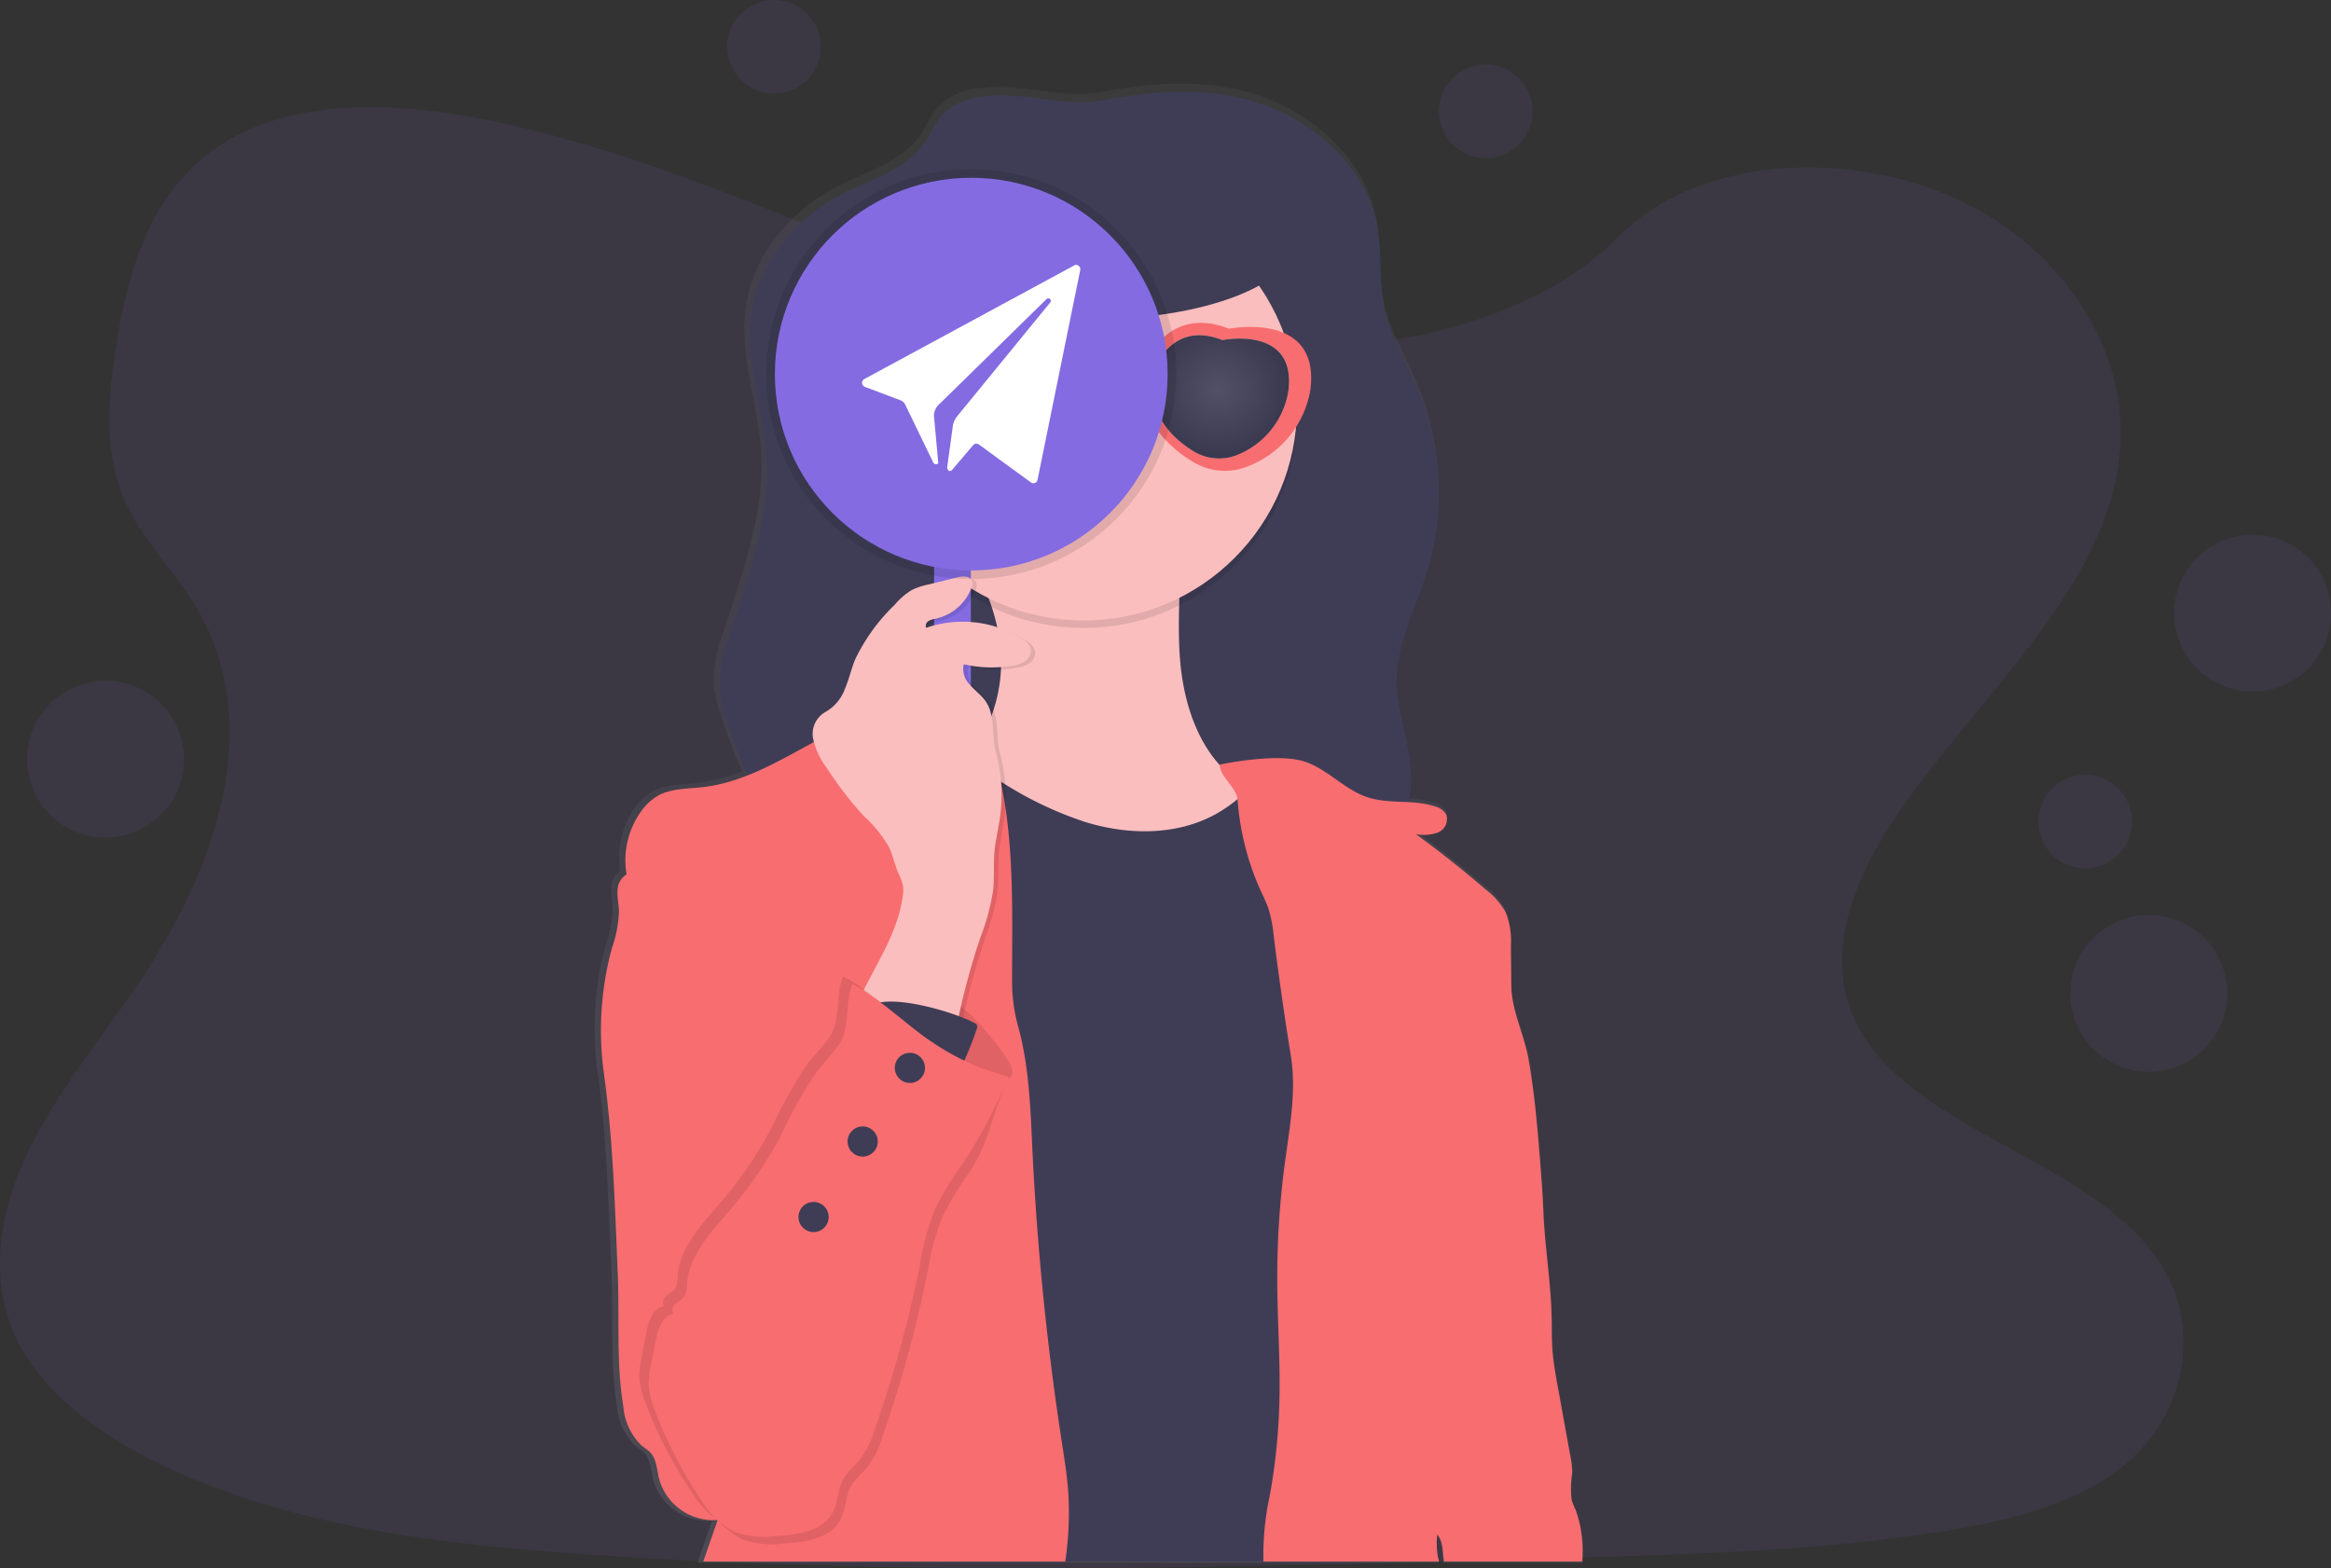 <svg xmlns="http://www.w3.org/2000/svg" xmlns:xlink="http://www.w3.org/1999/xlink" width="250.658" height="168.673" viewBox="0 0 250.658 168.673">
  <rect x="0" y="0" width="250.658" height="168.673" fill="#333333" stroke="none"/>
  <defs>
    <linearGradient id="linear-gradient" x1="0.5" y1="1" x2="0.5" gradientUnits="objectBoundingBox">
      <stop offset="0" stop-color="gray" stop-opacity="0.251"/>
      <stop offset="0.54" stop-color="gray" stop-opacity="0.122"/>
      <stop offset="1" stop-color="gray" stop-opacity="0.102"/>
    </linearGradient>
    <radialGradient id="radial-gradient" cx="0.5" cy="0.5" r="0.526" gradientTransform="translate(0.047) scale(0.906 1)" gradientUnits="objectBoundingBox">
      <stop offset="0" stop-color="#fff"/>
      <stop offset="1"/>
    </radialGradient>
  </defs>
  <g id="undraw_messaging_fun_86y2" transform="translate(0.004)">
    <path id="Path_1638" data-name="Path 1638" d="M197.545,162.858c-15.052-.523-29.388-5.382-43.078-10.7s-27.251-11.208-41.943-14.024c-9.45-1.812-20.255-2.068-27.87,3-7.326,4.884-9.694,13.292-10.966,21.1-.958,5.875-1.521,12.057,1.1,17.557,1.821,3.819,5.056,7.028,7.294,10.687,7.784,12.727,2.282,28.421-6.154,40.847-3.954,5.831-8.545,11.4-11.6,17.6s-4.465,13.315-1.793,19.646c2.647,6.28,8.957,10.987,15.792,14.3,13.882,6.733,30.235,8.659,46.192,9.75,35.31,2.416,70.81,1.37,106.215.323,13.1-.388,26.263-.781,39.152-2.807,7.156-1.126,14.548-2.91,19.743-7.221,6.6-5.477,8.226-14.741,3.807-21.6-7.415-11.51-27.909-14.369-33.1-26.723-2.854-6.8.077-14.371,4.224-20.678,8.891-13.527,23.8-25.4,24.583-40.857.54-10.622-6.626-21.255-17.706-26.281-11.615-5.266-27.718-4.605-36.282,4.114C226.34,159.864,210.834,163.318,197.545,162.858Z" transform="translate(-61.13 -125.42)" fill="#846be2" opacity="0.1"/>
    <circle id="Ellipse_1094" data-name="Ellipse 1094" cx="5.031" cy="5.031" r="5.031" transform="translate(78.198 0)" fill="#846be2" opacity="0.1"/>
    <circle id="Ellipse_1095" data-name="Ellipse 1095" cx="5.031" cy="5.031" r="5.031" transform="translate(154.739 6.945)" fill="#846be2" opacity="0.1"/>
    <circle id="Ellipse_1096" data-name="Ellipse 1096" cx="5.031" cy="5.031" r="5.031" transform="translate(219.198 83.332)" fill="#846be2" opacity="0.1"/>
    <circle id="Ellipse_1097" data-name="Ellipse 1097" cx="8.431" cy="8.431" r="8.431" transform="translate(233.792 57.505)" fill="#846be2" opacity="0.1"/>
    <circle id="Ellipse_1098" data-name="Ellipse 1098" cx="8.431" cy="8.431" r="8.431" transform="translate(222.631 98.419)" fill="#846be2" opacity="0.1"/>
    <circle id="Ellipse_1099" data-name="Ellipse 1099" cx="8.431" cy="8.431" r="8.431" transform="translate(2.913 73.22)" fill="#846be2" opacity="0.1"/>
    <path id="Path_1639" data-name="Path 1639" d="M441.6,279.547a8.352,8.352,0,0,1-.465-1.177,11.259,11.259,0,0,1,.074-2.886,10.266,10.266,0,0,0-.233-1.991q-.684-3.763-1.363-7.533c-.209-1.163-.421-2.326-.521-3.489s-.088-2.4-.107-3.6c-.06-3.9-.744-7.78-.9-11.675-.084-2.028-.233-4.051-.4-6.075-.281-3.472-.588-6.952-1.2-10.382-.484-2.726-1.861-5.266-1.877-8.031q-.021-2.151-.042-4.3a8.351,8.351,0,0,0-.572-3.612,7.87,7.87,0,0,0-2.13-2.43q-3.663-3.163-7.582-6.014a4.567,4.567,0,0,0,2.372-.174,1.569,1.569,0,0,0,.909-1.961,2.011,2.011,0,0,0-1.207-.865,11.073,11.073,0,0,0-2.889-.465,10.545,10.545,0,0,0,.214-1.13c.509-4-1.5-7.929-1.491-11.964,0-4.151,2.107-7.968,3.326-11.936a28.865,28.865,0,0,0-.847-19.185c-1.316-3.23-3.233-6.261-3.875-9.687-.5-2.684-.191-5.463-.642-8.154-1.163-6.847-7.259-12.113-13.955-13.929-5.18-1.4-10.445-.961-15.652,0-4.475.828-8.561-1-13.024-.414a7.19,7.19,0,0,0-4.705,2.163,24.616,24.616,0,0,0-1.57,2.63c-1.991,3.119-5.952,4.161-9.238,5.863-5,2.589-8.975,7.426-9.719,13-.7,5.163,1.34,10.287,1.649,15.487.393,6.64-2.016,13.08-4.058,19.411a15.23,15.23,0,0,0-1.016,5.442,14.4,14.4,0,0,0,.84,3.7c.647,1.954,1.375,3.891,2.2,5.782a18.987,18.987,0,0,1-4.824,1.263c-1.693.191-3.489.123-4.963.984a5.888,5.888,0,0,0-1.726,1.649,9.071,9.071,0,0,0-1.57,6.828,2.1,2.1,0,0,0-.984,1.812c-.04.719.128,1.435.154,2.154a13.371,13.371,0,0,1-.751,3.991,33.956,33.956,0,0,0-.886,13.543c1,7.247,1.191,14.443,1.5,21.755.209,4.791-.184,9.631.609,14.362a6.611,6.611,0,0,0,2,4.254,7.965,7.965,0,0,1,.9.7c.7.73.726,1.861.961,2.837a6.105,6.105,0,0,0,6.3,4.493h0l.035.023h0c-.523,1.521-1.033,2.984-1.551,4.477h79.695c-.047-.186-.1-.374-.137-.561a8.649,8.649,0,0,1-.053-2.377c.665.779.551,1.923.73,2.937H442.3A13.161,13.161,0,0,0,441.6,279.547Z" transform="translate(-272.109 -117.017)" fill="url(#linear-gradient)"/>
    <path id="Path_1640" data-name="Path 1640" d="M422.131,130.365a7.159,7.159,0,0,0-4.672,2.149,24.477,24.477,0,0,0-1.556,2.612c-1.977,3.1-5.91,4.135-9.173,5.826-4.959,2.572-8.908,7.377-9.647,12.915-.686,5.131,1.33,10.219,1.628,15.387.391,6.6-2,13-4.031,19.288a15.165,15.165,0,0,0-1.009,5.405,14.417,14.417,0,0,0,.835,3.682,48.875,48.875,0,0,0,8.14,15.734A27.477,27.477,0,0,0,417.252,223a41.7,41.7,0,0,0,8.054.856q6.21.233,12.422.233a35.123,35.123,0,0,0,6.8-.465c4.738-.916,8.917-3.6,12.964-6.228,4.663-3.023,9.768-6.745,10.48-12.252.507-3.977-1.484-7.877-1.482-11.887,0-4.124,2.093-7.908,3.3-11.861a28.721,28.721,0,0,0-.842-19.071c-1.3-3.207-3.21-6.219-3.847-9.624-.5-2.665-.188-5.426-.637-8.1-1.142-6.8-7.21-12.034-13.862-13.838-5.142-1.4-10.371-.954-15.538,0C430.629,131.6,426.573,129.784,422.131,130.365Z" transform="translate(-316.323 -119.987)" fill="#3f3d56"/>
    <path id="Path_1641" data-name="Path 1641" d="M471.2,337.653a16.724,16.724,0,0,1-2.093,12.627,20.53,20.53,0,0,1-4.491,4.693,28.808,28.808,0,0,1-8.854,4.884,17.759,17.759,0,0,0,6.81,3.314,30.989,30.989,0,0,0,5.814.7,164.77,164.77,0,0,0,29.384-1.061c3.256-.412,6.652-.979,9.287-2.942a1.277,1.277,0,0,0,.519-.614c.188-.644-.579-1.133-1.214-1.349-3.142-1.074-6.526-1.693-9.243-3.6-4.163-2.919-5.9-8.28-6.268-13.35s.356-10.182-.14-15.241q-10.075-.153-20.141.584c-.747.056-4.131-.13-4.531.516-.451.733,1.426,2.51,1.891,3.214a22.432,22.432,0,0,1,3.27,7.626Z" transform="translate(-363.981 -270.262)" fill="#fbbebe"/>
    <circle id="Ellipse_1100" data-name="Ellipse 1100" cx="22.944" cy="22.944" r="22.944" transform="translate(93.576 21.658)" opacity="0.1"/>
    <circle id="Ellipse_1101" data-name="Ellipse 1101" cx="22.944" cy="22.944" r="22.944" transform="translate(93.576 20.846)" fill="#fbbebe"/>
    <rect id="Rectangle_998" data-name="Rectangle 998" width="3.954" height="44.062" transform="translate(100.44 59.728)" fill="#846be2"/>
    <path id="Path_1642" data-name="Path 1642" d="M477.635,474.436c-1.877,7.687-3.054,15.636-2.261,23.509.526,5.212,2.356,10.887,2.451,16.2H420.942c-.014-2.868-.026-5.838-.04-8.805v-3.744c-.012-2.149-.021-4.275-.03-6.338-.016-3.721-.035-7.442-.393-11.164a80.934,80.934,0,0,0-4.547-19.288c-.16-.465-.326-.912-.493-1.368h0l-.056-.149c-.167-.465-.342-.93-.516-1.4-2.768-7.354-5.931-14.99-4.419-22.637a19.583,19.583,0,0,1,9.568-13.122,10.581,10.581,0,0,1,4.884-1.5c2.961-.047,5.617,1.691,8.082,3.333,1.163.781,2.361,1.561,3.568,2.3a39.132,39.132,0,0,0,9.117,4.356c4.586,1.4,9.768,1.451,13.973-.868a15.642,15.642,0,0,0,2.326-1.6,26.455,26.455,0,0,0,3.838-4.031c1.112,2.168,3.535,3.082,5.542,4.461a17.421,17.421,0,0,1,6.047,8.126,43.968,43.968,0,0,1,2.286,10,52.214,52.214,0,0,1,.67,10.119C480.079,465.46,478.733,469.94,477.635,474.436Z" transform="translate(-328.908 -346.191)" fill="#3f3d56"/>
    <path id="Path_1643" data-name="Path 1643" d="M388.9,506.338H349.976c.514-1.484,1.021-2.935,1.54-4.447a.086.086,0,0,0,0-.021h-.047a6.056,6.056,0,0,1-6.254-4.465c-.233-.979-.254-2.093-.954-2.816a7.807,7.807,0,0,0-.891-.7,6.544,6.544,0,0,1-1.986-4.226c-.788-4.7-.4-9.508-.6-14.271-.312-7.261-.5-14.42-1.5-21.613a33.723,33.723,0,0,1,.881-13.455,13.34,13.34,0,0,0,.747-3.954c-.028-.714-.191-1.426-.154-2.14a2.09,2.09,0,0,1,.974-1.8,9.017,9.017,0,0,1,1.558-6.777,5.865,5.865,0,0,1,1.714-1.628c1.456-.856,3.256-.788,4.926-.979,7.833-.886,14.043-7.747,21.888-8.512a29.263,29.263,0,0,1,5.3.126c2.891.233,3.954,3.9,4.614,6.719.088.372.17.744.249,1.116,1.47,7.008,1.2,14.276,1.2,21.451a18.271,18.271,0,0,0,.668,4.884c1.188,4.326,1.312,8.859,1.526,13.338a303.126,303.126,0,0,0,3.154,31.3c.3,1.947.619,3.893.721,5.859A35.7,35.7,0,0,1,388.9,506.338Z" transform="translate(-274.357 -338.388)" fill="#f86d70"/>
    <path id="Path_1644" data-name="Path 1644" d="M475.315,545.248a22.326,22.326,0,0,1,2.261,3.058c.312.514.568,1.256.112,1.649a1.356,1.356,0,0,1-.84.233l-5.47.233a6.049,6.049,0,0,1-2.454-.233,6.251,6.251,0,0,1-2.54-2.277l-2.426-3.161a7.168,7.168,0,0,1-1.516-2.733,2.436,2.436,0,0,1,1.086-2.714,3.606,3.606,0,0,1,2.665.186,22.317,22.317,0,0,1,5.056,1.882A21.266,21.266,0,0,1,475.315,545.248Z" transform="translate(-369.061 -434.048)" fill="#f86d70"/>
    <path id="Path_1645" data-name="Path 1645" d="M475.315,545.248a22.326,22.326,0,0,1,2.261,3.058c.312.514.568,1.256.112,1.649a1.356,1.356,0,0,1-.84.233l-5.47.233a6.049,6.049,0,0,1-2.454-.233,6.251,6.251,0,0,1-2.54-2.277l-2.426-3.161a7.168,7.168,0,0,1-1.516-2.733,2.436,2.436,0,0,1,1.086-2.714,3.606,3.606,0,0,1,2.665.186,22.317,22.317,0,0,1,5.056,1.882A21.266,21.266,0,0,1,475.315,545.248Z" transform="translate(-369.061 -434.048)" opacity="0.1"/>
    <path id="Path_1646" data-name="Path 1646" d="M454.205,404.317a77.941,77.941,0,0,1,2.737-10.508,24.048,24.048,0,0,0,1.375-5.117c.144-1.37.016-2.758.14-4.131.107-1.186.4-2.347.572-3.524a17.675,17.675,0,0,0-.423-7.163c-.5-1.861-.021-4.11-1.212-5.617-.484-.612-1.128-1.077-1.628-1.675a2.345,2.345,0,0,1-.614-2.151,13.466,13.466,0,0,0,5.159.165,3.372,3.372,0,0,0,1.435-.5,1.368,1.368,0,0,0,.612-1.314,1.922,1.922,0,0,0-.986-1.128,12.075,12.075,0,0,0-10.266-1.144.6.6,0,0,1,.256-.73,2.259,2.259,0,0,1,.8-.258,5.335,5.335,0,0,0,3.821-3.314,1.107,1.107,0,0,0,.074-.73c-.2-.57-1-.537-1.591-.393l-3.158.777a7.323,7.323,0,0,0-1.77.6,7.526,7.526,0,0,0-1.814,1.575,20.275,20.275,0,0,0-4.261,5.9c-.412,1.026-.654,2.112-1.084,3.128a4.733,4.733,0,0,1-2.077,2.486,2.7,2.7,0,0,0-1.354,2.856,7.978,7.978,0,0,0,1.442,3.128,38.706,38.706,0,0,0,3.975,5.177,14.249,14.249,0,0,1,2.721,3.33c.449.914.64,1.933,1.035,2.87a5.965,5.965,0,0,1,.5,1.361,3.722,3.722,0,0,1-.019,1.028c-.663,5.156-4.486,9.359-5.917,14.359a1.83,1.83,0,0,0-.1.73,1.881,1.881,0,0,0,.837,1.109c2.779,2.093,6.175,3.184,9.5,4.231A35.272,35.272,0,0,0,454.205,404.317Z" transform="translate(-351.056 -292.754)" opacity="0.1"/>
    <path id="Path_1647" data-name="Path 1647" d="M452.205,403.317a77.941,77.941,0,0,1,2.737-10.508,24.048,24.048,0,0,0,1.375-5.117c.144-1.37.016-2.758.14-4.131.107-1.186.4-2.347.572-3.524a17.675,17.675,0,0,0-.423-7.163c-.5-1.861-.021-4.11-1.212-5.617-.484-.612-1.128-1.077-1.628-1.675a2.345,2.345,0,0,1-.614-2.151,13.466,13.466,0,0,0,5.159.165,3.372,3.372,0,0,0,1.435-.5,1.368,1.368,0,0,0,.612-1.314,1.922,1.922,0,0,0-.986-1.128,12.075,12.075,0,0,0-10.266-1.144.6.6,0,0,1,.256-.73,2.258,2.258,0,0,1,.8-.258,5.335,5.335,0,0,0,3.821-3.314,1.107,1.107,0,0,0,.074-.73c-.2-.57-1-.537-1.591-.393l-3.158.777a7.323,7.323,0,0,0-1.77.6,7.526,7.526,0,0,0-1.814,1.575,20.275,20.275,0,0,0-4.261,5.9c-.412,1.026-.654,2.112-1.084,3.128a4.733,4.733,0,0,1-2.077,2.486,2.7,2.7,0,0,0-1.354,2.856,7.978,7.978,0,0,0,1.442,3.128,38.706,38.706,0,0,0,3.975,5.177,14.251,14.251,0,0,1,2.721,3.33c.449.914.64,1.933,1.035,2.87a5.964,5.964,0,0,1,.5,1.361,3.722,3.722,0,0,1-.019,1.028c-.663,5.156-4.486,9.359-5.917,14.359a1.83,1.83,0,0,0-.1.73,1.881,1.881,0,0,0,.837,1.109c2.779,2.093,6.175,3.184,9.5,4.231A35.272,35.272,0,0,0,452.205,403.317Z" transform="translate(-349.521 -291.987)" fill="#fbbebe"/>
    <path id="Path_1648" data-name="Path 1648" d="M472,552.864a.442.442,0,0,1,.233.658,34.014,34.014,0,0,1-3,6.591q-3.691-2.037-7.224-4.356a3.933,3.933,0,0,1-1.449-1.365C457.131,547.7,469.7,551.526,472,552.864Z" transform="translate(-367.215 -442.834)" fill="#3f3d56"/>
    <path id="Path_1649" data-name="Path 1649" d="M384.949,552.51c-.807,1.086-1.749,2.068-2.558,3.158a48.456,48.456,0,0,0-3.533,6.368,43.29,43.29,0,0,1-5.342,7.924c-2.093,2.454-4.584,4.961-4.817,8.177a2.575,2.575,0,0,1-.286,1.323c-.233.34-.644.514-.951.8s-.484.809-.179,1.088c-1.193.128-1.689,1.568-1.919,2.744l-.528,2.716a9.952,9.952,0,0,0-.256,2.158,9.094,9.094,0,0,0,.7,2.861,46.217,46.217,0,0,0,4.9,9.461A9.065,9.065,0,0,0,373.8,604.8a10.02,10.02,0,0,0,4.624.433c2.209-.14,4.779-.493,5.877-2.414.7-1.221.591-2.791,1.351-3.977a14.8,14.8,0,0,1,1.458-1.6,10.426,10.426,0,0,0,1.8-3.537,132.46,132.46,0,0,0,4.838-17.653,28.32,28.32,0,0,1,1.591-5.921,33.281,33.281,0,0,1,2.947-4.861c1.965-2.97,2.258-5.545,3.617-8.838-2.993-.7-4.377-2.682-6.928-4.368-2.407-1.589-5.963-4.972-8.5-6.191C385.624,547.956,386.328,550.656,384.949,552.51Z" transform="translate(-294.008 -439.236)" opacity="0.1"/>
    <path id="Path_1650" data-name="Path 1650" d="M377.076,545.52c-.809,1.086-1.751,2.07-2.558,3.161a48.579,48.579,0,0,0-3.531,6.366,43.617,43.617,0,0,1-5.349,7.926c-2.093,2.454-4.586,4.961-4.817,8.175a2.571,2.571,0,0,1-.288,1.323c-.26.374-.644.516-.949.8s-.486.812-.179,1.091c-1.2.126-1.691,1.565-1.919,2.744l-.528,2.714a9.828,9.828,0,0,0-.258,2.158,9.093,9.093,0,0,0,.7,2.863,46.253,46.253,0,0,0,4.9,9.459,9.049,9.049,0,0,0,3.624,3.512,10.034,10.034,0,0,0,4.626.435c2.207-.14,4.777-.5,5.877-2.414.7-1.221.588-2.791,1.351-3.977a14.554,14.554,0,0,1,1.456-1.6,10.406,10.406,0,0,0,1.8-3.538,132.011,132.011,0,0,0,4.838-17.653,28.358,28.358,0,0,1,1.591-5.921,33.462,33.462,0,0,1,2.947-4.859c1.968-2.972,1.861-4.735,3.21-8.031-2.991-.7-3.97-3.489-6.512-5.177-2.4-1.589-5.963-4.972-8.5-6.191C377.748,540.968,378.453,543.669,377.076,545.52Z" transform="translate(-287.96 -433.872)" opacity="0.1"/>
    <path id="Path_1651" data-name="Path 1651" d="M381.421,549.041c-.807,1.088-1.749,2.07-2.558,3.161a48.842,48.842,0,0,0-3.53,6.366,43.489,43.489,0,0,1-5.356,7.935c-2.093,2.454-4.584,4.961-4.817,8.177a2.561,2.561,0,0,1-.286,1.321c-.26.374-.644.516-.951.8s-.484.809-.179,1.088c-1.193.128-1.689,1.565-1.919,2.744l-.528,2.716a9.95,9.95,0,0,0-.256,2.158,9.03,9.03,0,0,0,.7,2.861,46.33,46.33,0,0,0,4.9,9.461,9.079,9.079,0,0,0,3.626,3.51,10.021,10.021,0,0,0,4.624.435c2.21-.14,4.779-.493,5.877-2.414.7-1.221.591-2.791,1.351-3.977a14.8,14.8,0,0,1,1.458-1.6,10.394,10.394,0,0,0,1.8-3.535,132.107,132.107,0,0,0,4.835-17.653,28.528,28.528,0,0,1,1.593-5.924,33.444,33.444,0,0,1,2.944-4.859,55.039,55.039,0,0,0,5-9.431,25.939,25.939,0,0,1-8.312-3.777c-2.407-1.589-5.963-4.973-8.5-6.191C382.1,544.489,382.8,547.2,381.421,549.041Z" transform="translate(-291.291 -436.581)" fill="#f86d70"/>
    <circle id="Ellipse_1102" data-name="Ellipse 1102" cx="1.623" cy="1.623" r="1.623" transform="translate(96.216 113.23)" fill="#3f3d56"/>
    <circle id="Ellipse_1103" data-name="Ellipse 1103" cx="1.623" cy="1.623" r="1.623" transform="translate(91.139 121.149)" fill="#3f3d56"/>
    <circle id="Ellipse_1104" data-name="Ellipse 1104" cx="1.623" cy="1.623" r="1.623" transform="translate(85.859 129.271)" fill="#3f3d56"/>
    <path id="Path_1652" data-name="Path 1652" d="M664.091,524.37H649.243c-.177-1.007-.063-2.144-.723-2.917a8.533,8.533,0,0,0,.054,2.361c.04.186.091.372.137.556H629.825a29.757,29.757,0,0,1,.677-7.077,66.048,66.048,0,0,0,1.042-10.305c.1-4.27-.221-8.538-.233-12.808a92.4,92.4,0,0,1,.814-12.65c.512-3.856,1.272-7.763.64-11.6-.7-4.286-1.307-8.633-1.847-12.945a14.471,14.471,0,0,0-.547-2.821,18.772,18.772,0,0,0-.819-1.886,28.992,28.992,0,0,1-2.512-9.875c-.107-1.286-1.93-2.451-1.9-3.751,2.484-.5,6.908-1.126,9.291-.263s4.165,2.977,6.559,3.768c2.326.779,4.954.219,7.287,1a1.95,1.95,0,0,1,1.2.858,1.558,1.558,0,0,1-.9,1.947,4.532,4.532,0,0,1-2.356.174q3.886,2.83,7.529,5.975a7.923,7.923,0,0,1,2.114,2.416,8.3,8.3,0,0,1,.568,3.586l.042,4.279c.026,2.747,1.384,5.27,1.861,7.977.6,3.41.907,6.866,1.188,10.317.163,2.009.319,4.021.4,6.035.154,3.87.833,7.724.891,11.6.019,1.2,0,2.393.107,3.582s.309,2.326.516,3.465l1.354,7.494a9.98,9.98,0,0,1,.233,1.979,11.105,11.105,0,0,0-.072,2.868,8.492,8.492,0,0,0,.465,1.163A13.257,13.257,0,0,1,664.091,524.37Z" transform="translate(-493.967 -356.42)" fill="#f86d70"/>
    <ellipse id="Ellipse_1105" data-name="Ellipse 1105" cx="21.93" cy="8.529" rx="21.93" ry="8.529" transform="translate(95.502 17.29)" fill="#3f3d56"/>
    <path id="Path_1653" data-name="Path 1653" d="M599.1,237.32c-6.114-2.4-8.517,2.837-8.517,2.837-2.354,6.28,2.056,9.959,4.726,11.536a6.582,6.582,0,0,0,3.344.912,6.489,6.489,0,0,0,2.482-.493,10.712,10.712,0,0,0,6.707-8.24C608.927,235.367,599.1,237.32,599.1,237.32Zm6.373,6.68a8.92,8.92,0,0,1-5.445,6.873,5.187,5.187,0,0,1-2.016.4,5.247,5.247,0,0,1-2.717-.761c-2.17-1.314-5.754-4.382-3.84-9.608,0,0,1.951-4.365,6.919-2.365C598.375,238.544,606.362,236.906,605.473,244Z" transform="translate(-466.935 -201.964)" fill="#f86d70"/>
    <path id="Path_1654" data-name="Path 1654" d="M601.664,242.929s7.987-1.628,7.1,5.456a8.92,8.92,0,0,1-5.445,6.873,5.187,5.187,0,0,1-2.016.4h0a5.247,5.247,0,0,1-2.717-.761c-2.17-1.314-5.754-4.382-3.84-9.608C594.745,245.295,596.7,240.929,601.664,242.929Z" transform="translate(-470.224 -206.35)" fill="#3f3d56"/>
    <path id="Path_1655" data-name="Path 1655" d="M601.664,242.929s7.987-1.628,7.1,5.456a8.92,8.92,0,0,1-5.445,6.873,5.187,5.187,0,0,1-2.016.4h0a5.247,5.247,0,0,1-2.717-.761c-2.17-1.314-5.754-4.382-3.84-9.608C594.745,245.295,596.7,240.929,601.664,242.929Z" transform="translate(-470.224 -206.35)" opacity="0.1" fill="url(#radial-gradient)"/>
    <circle id="Ellipse_1106" data-name="Ellipse 1106" cx="22.051" cy="22.051" r="22.051" transform="translate(82.387 18.185)" opacity="0.1"/>
    <circle id="Ellipse_1107" data-name="Ellipse 1107" cx="21.116" cy="21.116" r="21.116" transform="translate(83.322 19.12)" fill="#846be2"/>
    <path id="Path_1656" data-name="Path 1656" d="M482.517,209.928l-22.56,12.213a.465.465,0,0,0,.033.84l3.851,1.451a.907.907,0,0,1,.507.465l2.984,6.166c.056.272.558.344.565.067l-.465-5.091a1.816,1.816,0,0,1,.412-1.028l11.7-11.464a.277.277,0,0,1,.254-.072.265.265,0,0,1,.147.428l-10.087,12.341a2.254,2.254,0,0,0-.4,1.016l-.6,4.4c.051.384.351.53.593.186l2.172-2.558a.465.465,0,0,1,.64-.107l5.6,4.082a.451.451,0,0,0,.712-.277l4.593-22.56a.465.465,0,0,0-.661-.509Z" transform="translate(-367.011 -181.379)" fill="#fff"/>
  </g>
</svg>
